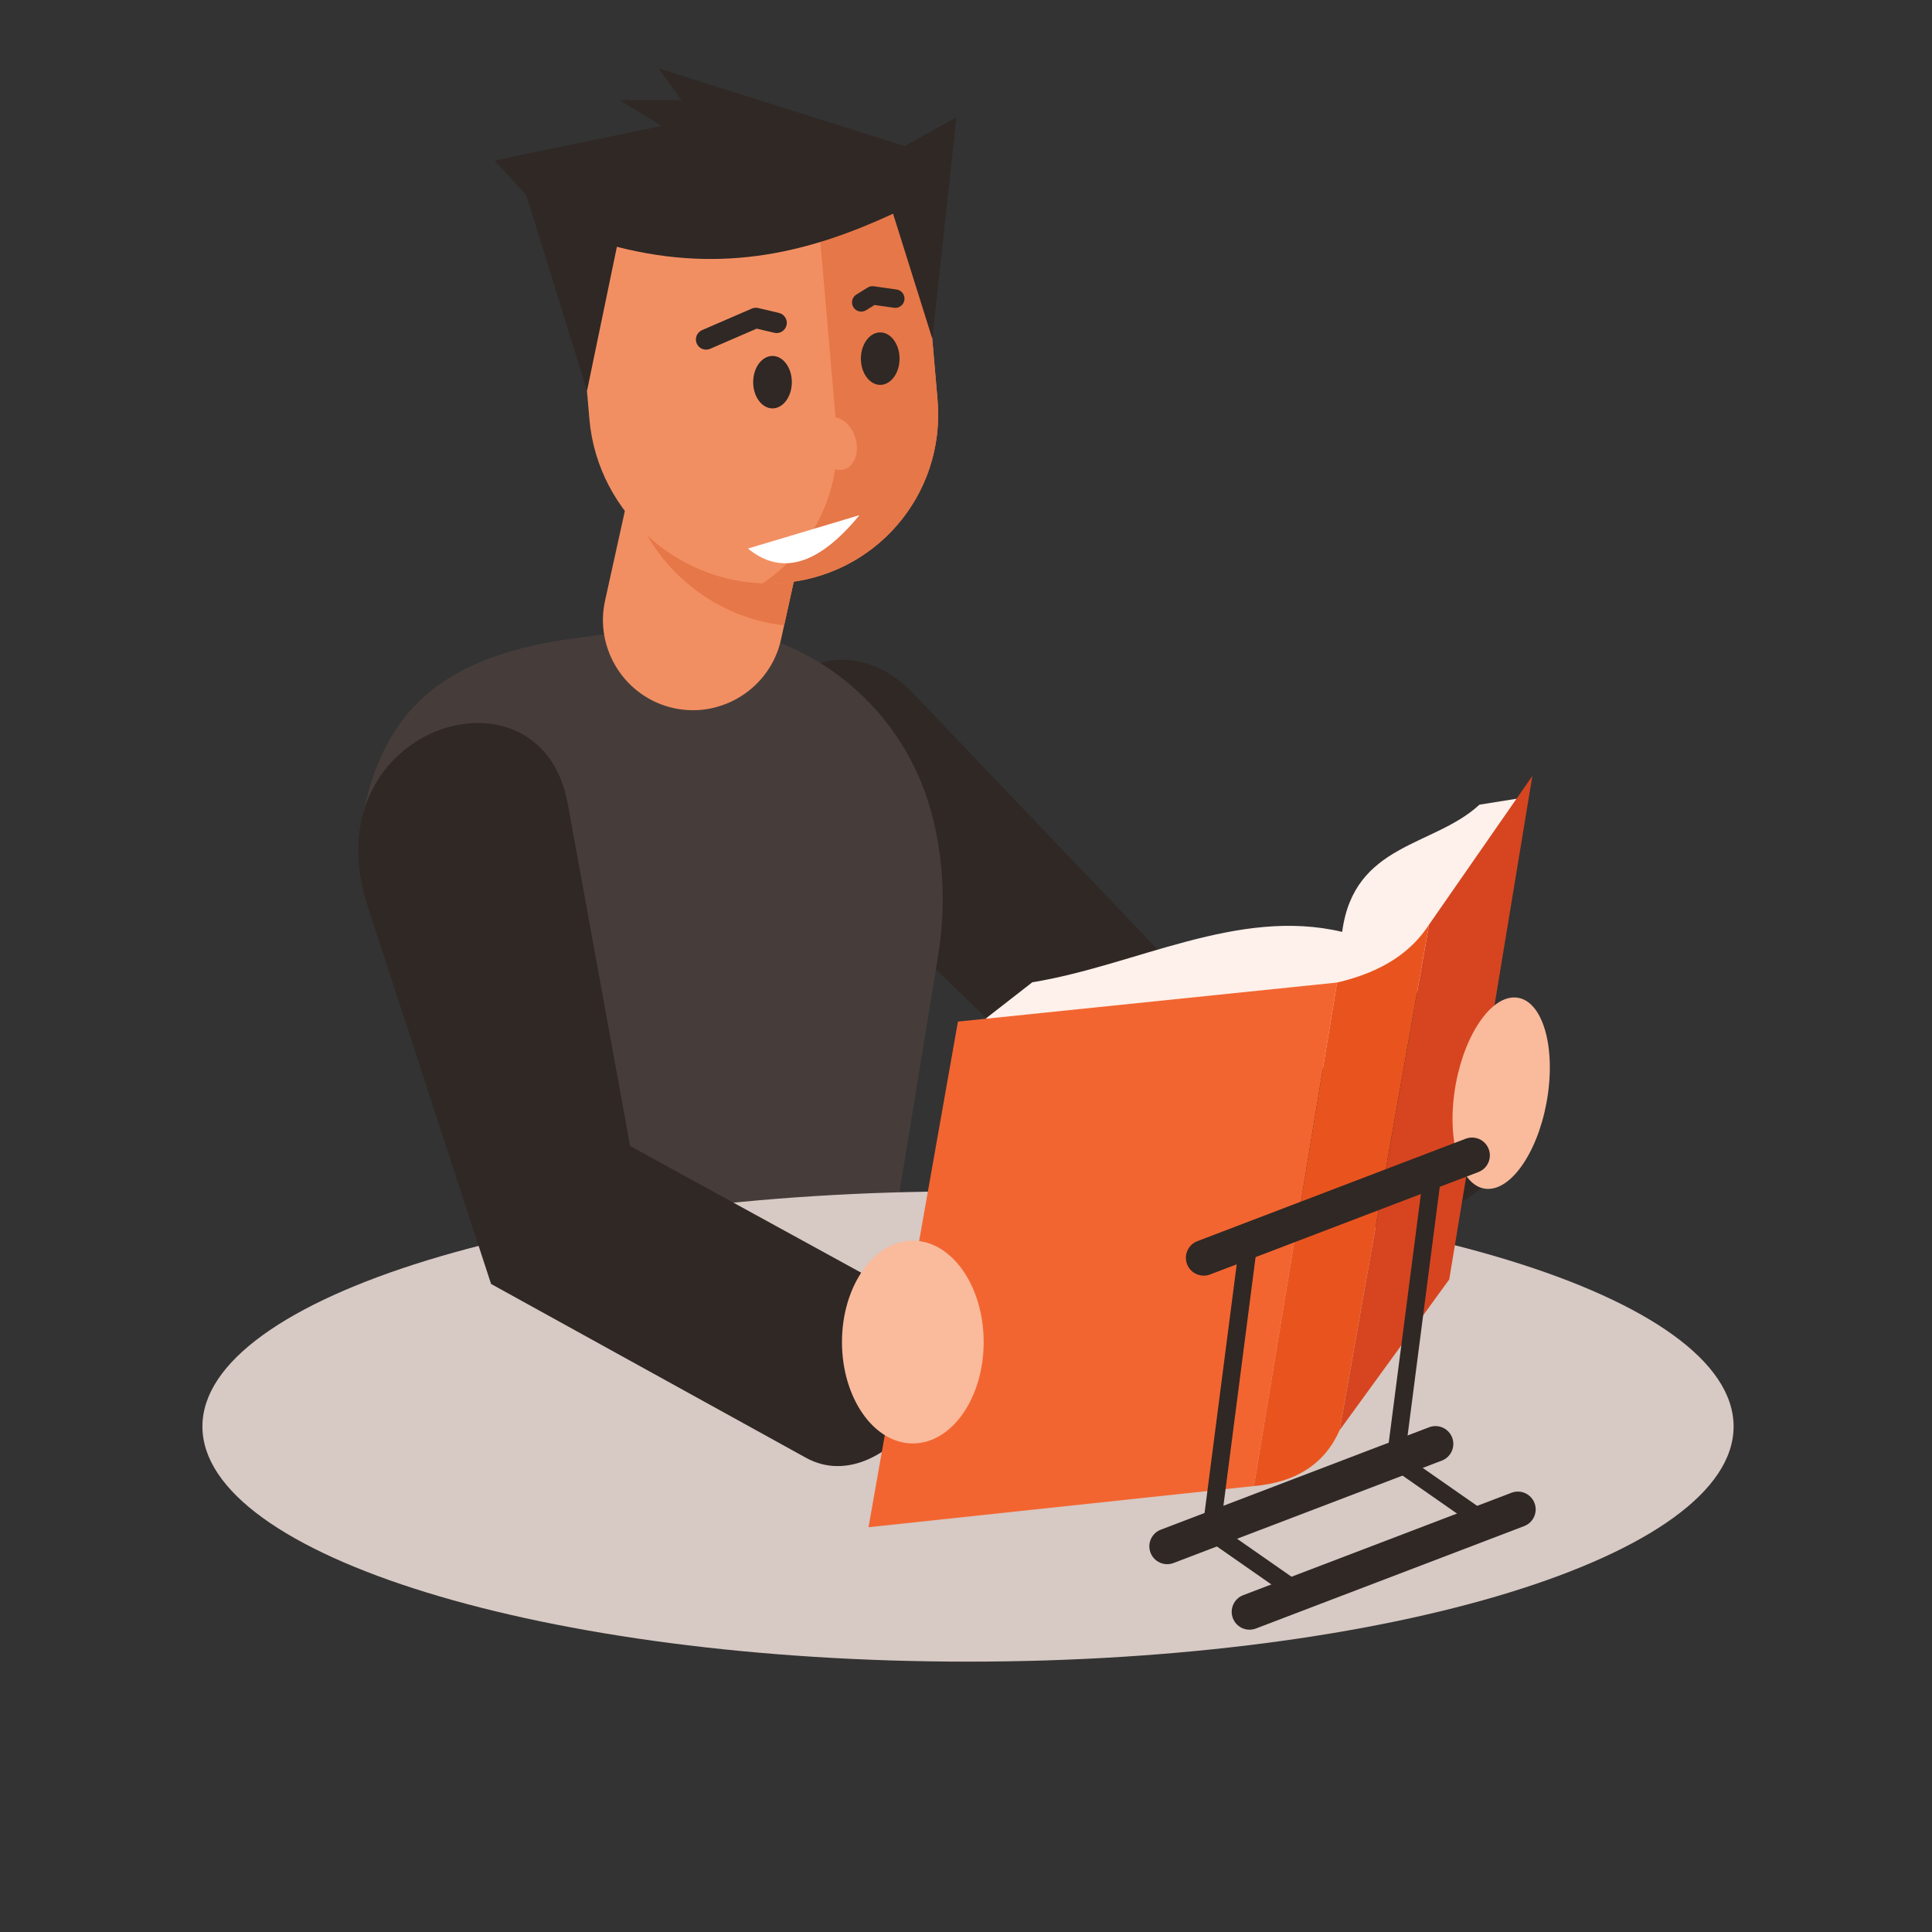 <?xml version="1.0" encoding="UTF-8" standalone="no"?>
<!-- Created with Inkscape (http://www.inkscape.org/) -->

<svg
   version="1.1"
   id="svg1"
   width="880"
   height="880"
   viewBox="0 0 880 880"
   sodipodi:docname="man-reads-book.svg"
   inkscape:version="1.3.2 (091e20e, 2023-11-25, custom)"
   xmlns:inkscape="http://www.inkscape.org/namespaces/inkscape"
   xmlns:sodipodi="http://sodipodi.sourceforge.net/DTD/sodipodi-0.dtd"
   xmlns="http://www.w3.org/2000/svg"
   xmlns:svg="http://www.w3.org/2000/svg">
  <rect x="0" y="0" width="880" height="880" fill="#333333" stroke="none"/>
  <defs
     id="defs1">
    <clipPath
       clipPathUnits="userSpaceOnUse"
       id="clipPath3">
      <path
         d="M 0,660 H 660 V 0 H 0 Z"
         transform="translate(-312.055,-423.009)"
         id="path3" />
    </clipPath>
    <clipPath
       clipPathUnits="userSpaceOnUse"
       id="clipPath5">
      <path
         d="M 0,660 H 660 V 0 H 0 Z"
         transform="translate(-320.458,-333.426)"
         id="path5" />
    </clipPath>
    <clipPath
       clipPathUnits="userSpaceOnUse"
       id="clipPath7">
      <path
         d="M 0,660 H 660 V 0 H 0 Z"
         transform="translate(-330.688,-92.36)"
         id="path7" />
    </clipPath>
    <clipPath
       clipPathUnits="userSpaceOnUse"
       id="clipPath9">
      <path
         d="M 0,660 H 660 V 0 H 0 Z"
         transform="translate(-193.952,-385.437)"
         id="path9" />
    </clipPath>
    <clipPath
       clipPathUnits="userSpaceOnUse"
       id="clipPath11">
      <path
         d="M 0,660 H 660 V 0 H 0 Z"
         transform="translate(-518.035,-387.132)"
         id="path11" />
    </clipPath>
    <clipPath
       clipPathUnits="userSpaceOnUse"
       id="clipPath13">
      <path
         d="M 0,660 H 660 V 0 H 0 Z"
         transform="translate(-428.366,-152.339)"
         id="path13" />
    </clipPath>
    <clipPath
       clipPathUnits="userSpaceOnUse"
       id="clipPath15">
      <path
         d="M 0,660 H 660 V 0 H 0 Z"
         transform="translate(-428.366,-152.339)"
         id="path15" />
    </clipPath>
    <clipPath
       clipPathUnits="userSpaceOnUse"
       id="clipPath17">
      <path
         d="M 0,660 H 660 V 0 H 0 Z"
         transform="translate(-495.082,-222.928)"
         id="path17" />
    </clipPath>
    <clipPath
       clipPathUnits="userSpaceOnUse"
       id="clipPath19">
      <path
         d="M 0,660 H 660 V 0 H 0 Z"
         transform="translate(-311.833,-166.894)"
         id="path19" />
    </clipPath>
    <clipPath
       clipPathUnits="userSpaceOnUse"
       id="clipPath21">
      <path
         d="M 0,660 H 660 V 0 H 0 Z"
         transform="translate(-218.659,-508.992)"
         id="path21" />
    </clipPath>
    <clipPath
       clipPathUnits="userSpaceOnUse"
       id="clipPath23">
      <path
         d="M 0,660 H 660 V 0 H 0 Z"
         transform="translate(-218.659,-508.992)"
         id="path23" />
    </clipPath>
    <clipPath
       clipPathUnits="userSpaceOnUse"
       id="clipPath25">
      <path
         d="M 0,660 H 660 V 0 H 0 Z"
         transform="translate(-517.288,-319.257)"
         id="path25" />
    </clipPath>
    <clipPath
       clipPathUnits="userSpaceOnUse"
       id="clipPath27">
      <path
         d="M 0,660 H 660 V 0 H 0 Z"
         transform="translate(-413.377,-224.617)"
         id="path27" />
    </clipPath>
    <clipPath
       clipPathUnits="userSpaceOnUse"
       id="clipPath29">
      <path
         d="M 0,660 H 660 V 0 H 0 Z"
         transform="translate(-400.897,-126.053)"
         id="path29" />
    </clipPath>
    <clipPath
       clipPathUnits="userSpaceOnUse"
       id="clipPath31">
      <path
         d="M 0,660 H 660 V 0 H 0 Z"
         transform="translate(-429.029,-103.676)"
         id="path31" />
    </clipPath>
    <clipPath
       clipPathUnits="userSpaceOnUse"
       id="clipPath33">
      <path
         d="M 0,660 H 660 V 0 H 0 Z"
         transform="translate(-429.659,-236.242)"
         id="path33" />
    </clipPath>
    <clipPath
       clipPathUnits="userSpaceOnUse"
       id="clipPath35">
      <path
         d="M 0,660 H 660 V 0 H 0 Z"
         transform="translate(-492.642,-260.757)"
         id="path35" />
    </clipPath>
    <clipPath
       clipPathUnits="userSpaceOnUse"
       id="clipPath37">
      <path
         d="M 0,660 H 660 V 0 H 0 Z"
         transform="translate(-194.981,-590.448)"
         id="path37" />
    </clipPath>
    <clipPath
       clipPathUnits="userSpaceOnUse"
       id="clipPath39">
      <path
         d="M 0,660 H 660 V 0 H 0 Z"
         transform="translate(-194.981,-590.448)"
         id="path39" />
    </clipPath>
    <clipPath
       clipPathUnits="userSpaceOnUse"
       id="clipPath41">
      <path
         d="M 0,660 H 660 V 0 H 0 Z"
         transform="translate(-318.504,-544.255)"
         id="path41" />
    </clipPath>
    <clipPath
       clipPathUnits="userSpaceOnUse"
       id="clipPath43">
      <path
         d="M 0,660 H 660 V 0 H 0 Z"
         transform="translate(-263.898,-520.485)"
         id="path43" />
    </clipPath>
    <clipPath
       clipPathUnits="userSpaceOnUse"
       id="clipPath45">
      <path
         d="M 0,660 H 660 V 0 H 0 Z"
         transform="translate(-242.579,-540.839)"
         id="path45" />
    </clipPath>
    <clipPath
       clipPathUnits="userSpaceOnUse"
       id="clipPath47">
      <path
         d="M 0,660 H 660 V 0 H 0 Z"
         transform="translate(-300.699,-528.522)"
         id="path47" />
    </clipPath>
    <clipPath
       clipPathUnits="userSpaceOnUse"
       id="clipPath49">
      <path
         d="M 0,660 H 660 V 0 H 0 Z"
         transform="translate(-306.28,-561.101)"
         id="path49" />
    </clipPath>
    <clipPath
       clipPathUnits="userSpaceOnUse"
       id="clipPath51">
      <path
         d="M 0,660 H 660 V 0 H 0 Z"
         transform="translate(-293.592,-484.008)"
         id="path51" />
    </clipPath>
    <clipPath
       clipPathUnits="userSpaceOnUse"
       id="clipPath53">
      <path
         d="M 0,660 H 660 V 0 H 0 Z"
         transform="translate(-284.516,-517.516)"
         id="path53" />
    </clipPath>
  </defs>
  <sodipodi:namedview
     id="namedview1"
     pagecolor="#ffffff"
     bordercolor="#000000"
     borderopacity="0.25"
     inkscape:showpageshadow="2"
     inkscape:pageopacity="0.0"
     inkscape:pagecheckerboard="0"
     inkscape:deskcolor="#d1d1d1"
     inkscape:zoom="0.67272727"
     inkscape:cx="439.25676"
     inkscape:cy="440"
     inkscape:window-width="1440"
     inkscape:window-height="830"
     inkscape:window-x="-6"
     inkscape:window-y="-6"
     inkscape:window-maximized="1"
     inkscape:current-layer="g1">
    <inkscape:page
       x="0"
       y="0"
       inkscape:label="1"
       id="page1"
       width="880"
       height="880"
       margin="123.147 90.281 31.132 92.112"
       bleed="0" />
  </sodipodi:namedview>
  <g
     id="g1"
     inkscape:groupmode="layer"
     inkscape:label="1">
    <g
       id="group-MC0">
      <path
         id="path2"
         d="M 0,0 C -31.881,33.4 -77.097,-11.929 -36.211,-51.588 L 52.56,-137.7 166.488,-176.166 c 27.389,-9.247 58.565,38.764 31.269,48.046 L 86.038,-90.137 Z"
         style="fill:#2f2825;fill-opacity:1;fill-rule:evenodd;stroke:none"
         transform="matrix(1.333,0,0,-1.333,416.074,315.988)"
         clip-path="url(#clipPath3)" />
      <path
         id="path4"
         d="m 0,0 -18.293,-111.859 -135.746,20.155 -43.992,130.564 c 5.485,42.816 26.3,63.172 73.05,69.565 l 27.304,3.733 C -54.031,118.127 -13.316,90.939 -2.105,48.337 1.916,33.058 2.728,16.691 0,0"
         style="fill:#463d3b;fill-opacity:1;fill-rule:evenodd;stroke:none"
         transform="matrix(1.333,0,0,-1.333,427.277,435.432)"
         clip-path="url(#clipPath5)" />
      <path
         id="path6"
         d="m 0,0 c 144.083,0 261.602,36.096 261.602,80.35 0,44.255 -117.519,80.348 -261.602,80.348 -144.087,0 -261.604,-36.093 -261.604,-80.348 C -261.604,36.096 -144.087,0 0,0"
         style="fill:#d7c9c4;fill-opacity:1;fill-rule:evenodd;stroke:none"
         transform="matrix(1.333,0,0,-1.333,440.917,756.853)"
         clip-path="url(#clipPath7)" />
      <path
         id="path8"
         d="m 0,0 c -9.339,51.278 -88.346,26.15 -68.38,-34.971 l 42.179,-129.123 107.603,-59.398 c 28.567,-15.768 63.832,38.587 35.295,54.233 l -95.392,52.293 z"
         style="fill:#2f2825;fill-opacity:1;fill-rule:evenodd;stroke:none"
         transform="matrix(1.333,0,0,-1.333,258.603,366.084)"
         clip-path="url(#clipPath9)" />
      <path
         id="path10"
         d="m 0,0 c -4.21,-0.671 -8.417,-1.343 -12.628,-2.016 -15.636,-14.492 -42.896,-13.055 -46.914,-43.472 -35.723,8.466 -70.586,-11.477 -105.879,-17.216 -5.311,-4.137 -10.623,-8.274 -15.933,-12.41 42.469,-6.336 84.939,-12.672 127.408,-19.011 16.5,23.101 33,46.198 49.498,69.296 C -2.966,-16.552 -1.484,-8.276 0,0"
         style="fill:#fef0ea;fill-opacity:1;fill-rule:evenodd;stroke:none"
         transform="matrix(1.333,0,0,-1.333,690.714,363.824)"
         clip-path="url(#clipPath11)" />
      <path
         id="path12"
         d="m 0,0 -131.705,-14.063 30.562,172.769 129.55,13.349 z"
         style="fill:#f36530;fill-opacity:1;fill-rule:evenodd;stroke:none"
         transform="matrix(1.333,0,0,-1.333,571.155,676.881)"
         clip-path="url(#clipPath13)" />
      <path
         id="path14"
         d="M 0,0 C 14.308,1.241 24.145,7.508 29.27,19.081 L 59.828,191.847 C 54.03,182.91 44.536,175.823 28.407,172.055 Z"
         style="fill:#e9541e;fill-opacity:1;fill-rule:evenodd;stroke:none"
         transform="matrix(1.333,0,0,-1.333,571.155,676.881)"
         clip-path="url(#clipPath15)" />
      <path
         id="path16"
         d="m 0,0 -37.446,-51.508 30.558,172.766 35.292,50.795 z"
         style="fill:#d64520;fill-opacity:1;fill-rule:evenodd;stroke:none"
         transform="matrix(1.333,0,0,-1.333,660.109,582.763)"
         clip-path="url(#clipPath17)" />
      <path
         id="path18"
         d="M 0,0 C 13.335,0 24.21,15.563 24.21,34.648 24.21,53.732 13.335,69.297 0,69.297 -13.335,69.297 -24.21,53.732 -24.21,34.648 -24.21,15.563 -13.335,0 0,0"
         style="fill:#faba9c;fill-opacity:1;fill-rule:evenodd;stroke:none"
         transform="matrix(1.333,0,0,-1.333,415.777,657.474)"
         clip-path="url(#clipPath19)" />
      <path
         id="path20"
         d="M 0,0 60.12,-13.274 48.15,-67.489 C 44.499,-84.023 27.988,-94.563 11.453,-90.913 -5.079,-87.262 -15.62,-70.749 -11.97,-54.215 Z"
         style="fill:#f28f62;fill-opacity:1;fill-rule:evenodd;stroke:none"
         transform="matrix(1.333,0,0,-1.333,291.545,201.344)"
         clip-path="url(#clipPath21)" />
      <path
         id="path22"
         d="M 0,0 60.12,-13.274 49.22,-62.638 C 24.096,-59.883 2.698,-41.426 -3.752,-16.997 Z"
         style="fill:#e67748;fill-opacity:1;fill-rule:evenodd;stroke:none"
         transform="matrix(1.333,0,0,-1.333,291.545,201.344)"
         clip-path="url(#clipPath23)" />
      <path
         id="path24"
         d="m 0,0 c 8.845,0 14.014,-14.646 11.55,-32.711 -2.465,-18.066 -11.633,-32.71 -20.474,-32.71 -8.845,0 -14.016,14.644 -11.549,32.71 C -18.009,-14.646 -8.843,0 0,0"
         style="fill:#faba9c;fill-opacity:1;fill-rule:evenodd;stroke:none"
         transform="matrix(1.333,0,0,-1.333,689.717,454.324)"
         clip-path="url(#clipPath25)" />
      <path
         id="path26"
         d="m 0,0 c -3.144,-1.195 -6.665,0.383 -7.861,3.527 -1.199,3.145 0.38,6.667 3.526,7.863 l 91.677,34.997 c 3.145,1.197 6.667,-0.382 7.865,-3.529 1.197,-3.143 -0.382,-6.666 -3.528,-7.863 z"
         style="fill:#2f2825;fill-opacity:1;fill-rule:evenodd;stroke:none"
         transform="matrix(1.333,0,0,-1.333,551.169,580.51)"
         clip-path="url(#clipPath27)" />
      <path
         id="path28"
         d="m 0,0 c -3.144,-1.196 -6.667,0.383 -7.864,3.528 -1.196,3.144 0.381,6.665 3.527,7.864 l 91.679,34.995 c 3.143,1.197 6.666,-0.381 7.863,-3.527 1.196,-3.143 -0.383,-6.668 -3.526,-7.863 z"
         style="fill:#2f2825;fill-opacity:1;fill-rule:evenodd;stroke:none"
         transform="matrix(1.333,0,0,-1.333,534.529,711.93)"
         clip-path="url(#clipPath29)" />
      <path
         id="path30"
         d="m 0,0 c -3.147,-1.198 -6.667,0.383 -7.864,3.526 -1.199,3.147 0.381,6.667 3.527,7.865 L 87.34,46.387 c 3.144,1.198 6.666,-0.382 7.864,-3.527 1.197,-3.146 -0.382,-6.667 -3.528,-7.863 z"
         style="fill:#2f2825;fill-opacity:1;fill-rule:evenodd;stroke:none"
         transform="matrix(1.333,0,0,-1.333,572.039,741.766)"
         clip-path="url(#clipPath31)" />
      <path
         id="path32"
         d="m 0,0 -12.674,-98.025 26.894,-18.745 -3.479,-5.004 -29.919,20.851 13.15,101.685 z"
         style="fill:#2f2825;fill-opacity:1;fill-rule:evenodd;stroke:none"
         transform="matrix(1.333,0,0,-1.333,572.879,565.01)"
         clip-path="url(#clipPath33)" />
      <path
         id="path34"
         d="m 0,0 -12.676,-98.025 26.896,-18.746 -3.479,-5.001 -29.918,20.851 13.148,101.686 z"
         style="fill:#2f2825;fill-opacity:1;fill-rule:evenodd;stroke:none"
         transform="matrix(1.333,0,0,-1.333,656.855,532.324)"
         clip-path="url(#clipPath35)" />
      <path
         id="path36"
         d="m 0,0 118.952,6.673 6.369,-73.677 c 2.825,-32.657 -21.628,-60.876 -54.339,-62.711 -32.713,-1.836 -61.786,23.381 -64.611,56.037 z"
         style="fill:#f28f62;fill-opacity:1;fill-rule:evenodd;stroke:none"
         transform="matrix(1.333,0,0,-1.333,259.975,92.736)"
         clip-path="url(#clipPath37)" />
      <path
         id="path38"
         d="m 0,0 118.952,6.672 6.369,-73.676 c 2.825,-32.657 -21.628,-60.876 -54.339,-62.711 v -0.001 c -1.819,-0.102 -3.622,-0.116 -5.415,-0.054 16.809,11.309 27.112,31.154 25.223,52.982 L 84.419,-3.11 0.675,-7.809 Z"
         style="fill:#e67748;fill-opacity:1;fill-rule:evenodd;stroke:none"
         transform="matrix(1.333,0,0,-1.333,259.975,92.736)"
         clip-path="url(#clipPath39)" />
      <path
         id="path40"
         d="m 0,0 8.206,75.684 -17.694,-9.83 -84.052,26.542 7.864,-10.814 h -21.134 l 14.253,-8.847 -57.018,-11.797 10.815,-11.796 20.766,-66.882 10.2,49.186 c 36.917,-9.484 66.648,-1.523 94.375,11.305 z"
         style="fill:#2f2825;fill-opacity:1;fill-rule:evenodd;stroke:none"
         transform="matrix(1.333,0,0,-1.333,424.672,154.326)"
         clip-path="url(#clipPath41)" />
      <path
         id="path42"
         d="m 0,0 c 3.64,0 6.607,4.026 6.607,8.964 0,4.937 -2.967,8.964 -6.607,8.964 -3.638,0 -6.604,-4.027 -6.604,-8.964 C -6.604,4.026 -3.638,0 0,0"
         style="fill:#2f2825;fill-opacity:1;fill-rule:evenodd;stroke:none"
         transform="matrix(1.333,0,0,-1.333,351.864,186.019)"
         clip-path="url(#clipPath43)" />
      <path
         id="path44"
         d="m 0,0 c -1.764,-0.762 -3.81,0.051 -4.571,1.813 -0.76,1.763 0.053,3.809 1.815,4.569 l 16.999,7.361 c 0.71,0.307 1.467,0.358 2.165,0.195 l 0.002,0.009 7.112,-1.682 C 25.397,11.828 26.563,9.952 26.126,8.077 25.689,6.201 23.812,5.035 21.939,5.471 l -6.014,1.424 z"
         style="fill:#2f2825;fill-opacity:1;fill-rule:evenodd;stroke:none"
         transform="matrix(1.333,0,0,-1.333,323.438,158.881)"
         clip-path="url(#clipPath45)" />
      <path
         id="path46"
         d="m 0,0 c 3.636,0 6.604,4.027 6.604,8.964 0,4.938 -2.968,8.964 -6.604,8.964 -3.64,0 -6.606,-4.026 -6.606,-8.964 C -6.606,4.027 -3.64,0 0,0"
         style="fill:#2f2825;fill-opacity:1;fill-rule:evenodd;stroke:none"
         transform="matrix(1.333,0,0,-1.333,400.932,175.305)"
         clip-path="url(#clipPath47)" />
      <path
         id="path48"
         d="M 0,0 C 1.724,-0.239 2.929,-1.829 2.689,-3.554 2.452,-5.277 0.86,-6.482 -0.863,-6.242 l -6.68,0.947 -2.882,-1.791 c -1.482,-0.912 -3.419,-0.454 -4.332,1.025 -0.912,1.478 -0.455,3.418 1.024,4.33 l 3.711,2.303 c 0.626,0.436 1.413,0.647 2.227,0.534 z"
         style="fill:#2f2825;fill-opacity:1;fill-rule:evenodd;stroke:none"
         transform="matrix(1.333,0,0,-1.333,408.373,131.866)"
         clip-path="url(#clipPath49)" />
      <path
         id="path50"
         d="M 0,0 C -13.912,-16.983 -26.609,-20.822 -38.091,-11.405 -25.393,-7.603 -12.698,-3.801 0,0"
         style="fill:#ffffff;fill-opacity:1;fill-rule:evenodd;stroke:none"
         transform="matrix(1.333,0,0,-1.333,391.456,234.656)"
         clip-path="url(#clipPath51)" />
      <path
         id="path52"
         d="m 0,0 c 3.813,0 7.441,-4.044 8.11,-9.034 0.668,-4.99 -1.879,-9.035 -5.69,-9.035 -3.812,0 -7.441,4.045 -8.11,9.035 C -6.358,-4.044 -3.812,0 0,0"
         style="fill:#f28f62;fill-opacity:1;fill-rule:evenodd;stroke:none"
         transform="matrix(1.333,0,0,-1.333,379.354,189.979)"
         clip-path="url(#clipPath53)" />
    </g>
  </g>
</svg>
